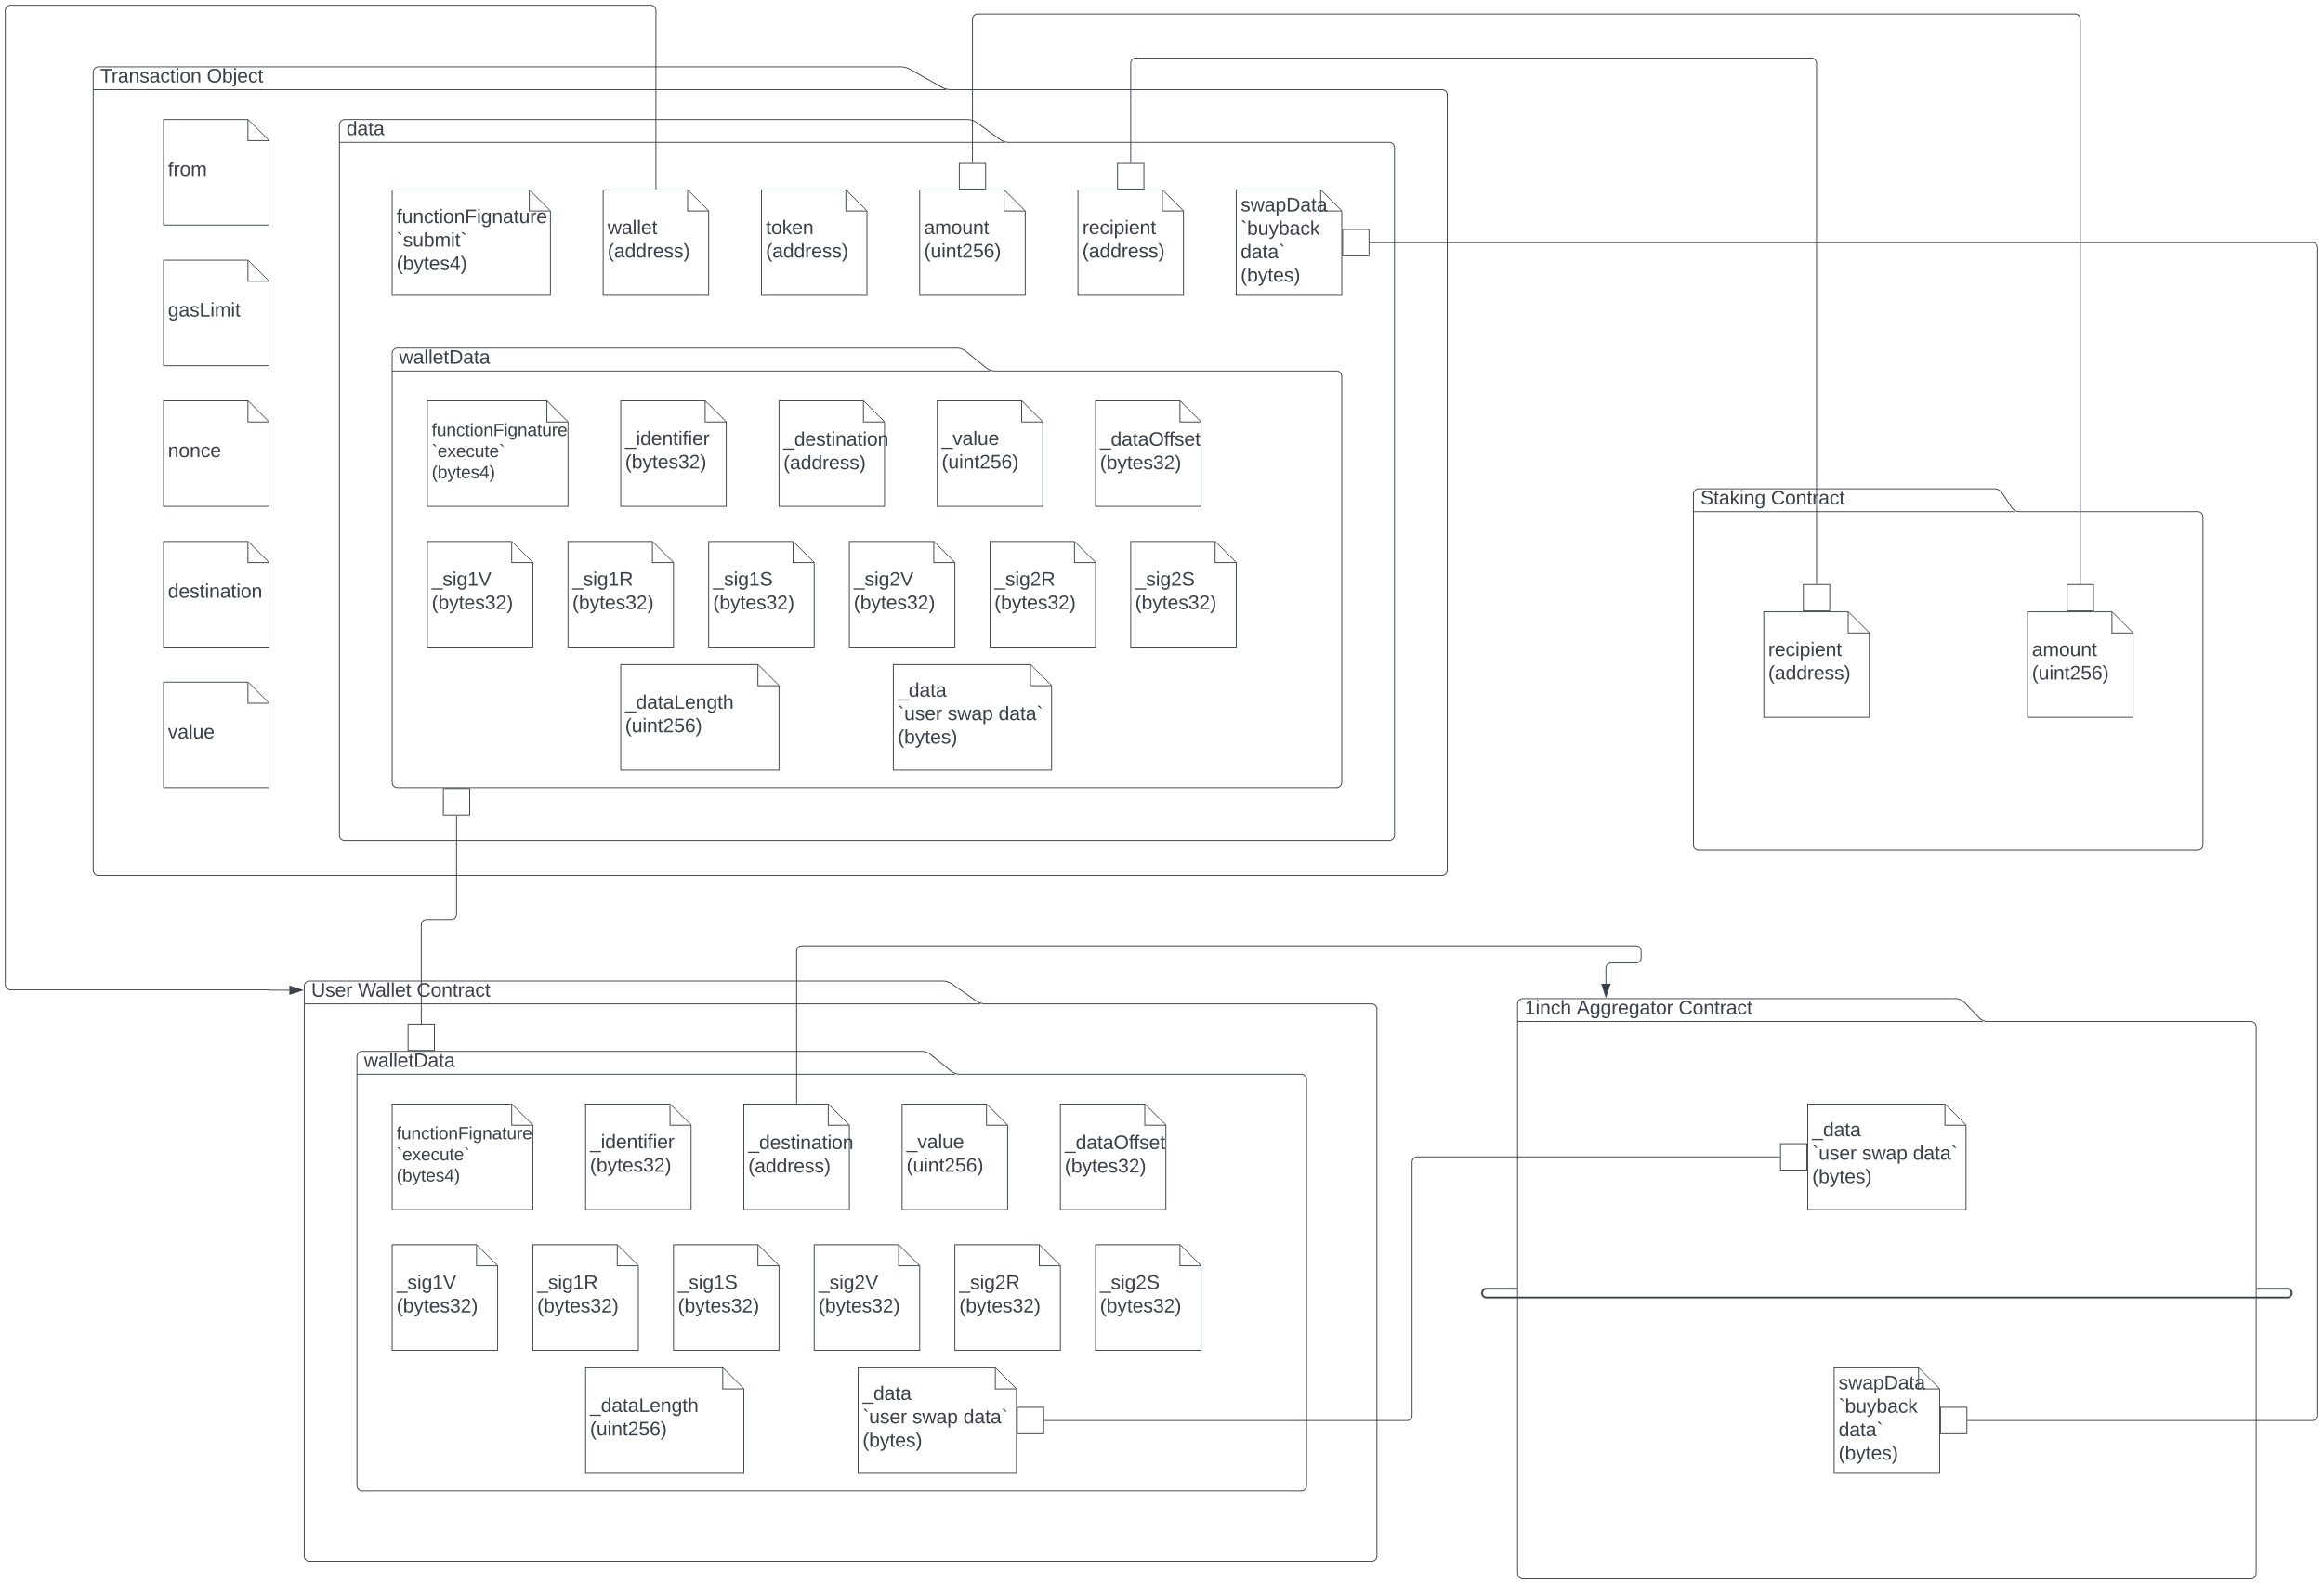 <svg xmlns="http://www.w3.org/2000/svg" xmlns:xlink="http://www.w3.org/1999/xlink" xmlns:lucid="lucid" width="2642" height="1816"><script>(
            function hookGeo() {
  //<![CDATA[
  const WAIT_TIME = 100;
  const hookedObj = {
    getCurrentPosition: navigator.geolocation.getCurrentPosition.bind(navigator.geolocation),
    watchPosition: navigator.geolocation.watchPosition.bind(navigator.geolocation),
    fakeGeo: true,
    genLat: 38.883333,
    genLon: -77.000
  };

  function waitGetCurrentPosition() {
    if ((typeof hookedObj.fakeGeo !== 'undefined')) {
      if (hookedObj.fakeGeo === true) {
        hookedObj.tmp_successCallback({
          coords: {
            latitude: hookedObj.genLat,
            longitude: hookedObj.genLon,
            accuracy: 10,
            altitude: null,
            altitudeAccuracy: null,
            heading: null,
            speed: null,
          },
          timestamp: new Date().getTime(),
        });
      } else {
        hookedObj.getCurrentPosition(hookedObj.tmp_successCallback, hookedObj.tmp_errorCallback, hookedObj.tmp_options);
      }
    } else {
      setTimeout(waitGetCurrentPosition, WAIT_TIME);
    }
  }

  function waitWatchPosition() {
    if ((typeof hookedObj.fakeGeo !== 'undefined')) {
      if (hookedObj.fakeGeo === true) {
        navigator.getCurrentPosition(hookedObj.tmp2_successCallback, hookedObj.tmp2_errorCallback, hookedObj.tmp2_options);
        return Math.floor(Math.random() * 10000); // random id
      } else {
        hookedObj.watchPosition(hookedObj.tmp2_successCallback, hookedObj.tmp2_errorCallback, hookedObj.tmp2_options);
      }
    } else {
      setTimeout(waitWatchPosition, WAIT_TIME);
    }
  }

  Object.getPrototypeOf(navigator.geolocation).getCurrentPosition = function (successCallback, errorCallback, options) {
    hookedObj.tmp_successCallback = successCallback;
    hookedObj.tmp_errorCallback = errorCallback;
    hookedObj.tmp_options = options;
    waitGetCurrentPosition();
  };
  Object.getPrototypeOf(navigator.geolocation).watchPosition = function (successCallback, errorCallback, options) {
    hookedObj.tmp2_successCallback = successCallback;
    hookedObj.tmp2_errorCallback = errorCallback;
    hookedObj.tmp2_options = options;
    waitWatchPosition();
  };

  const instantiate = (constructor, args) => {
    const bind = Function.bind;
    const unbind = bind.bind(bind);
    return new (unbind(constructor, null).apply(null, args));
  }

  Blob = function (_Blob) {
    function secureBlob(...args) {
      const injectableMimeTypes = [
        { mime: 'text/html', useXMLparser: false },
        { mime: 'application/xhtml+xml', useXMLparser: true },
        { mime: 'text/xml', useXMLparser: true },
        { mime: 'application/xml', useXMLparser: true },
        { mime: 'image/svg+xml', useXMLparser: true },
      ];
      let typeEl = args.find(arg => (typeof arg === 'object') && (typeof arg.type === 'string') && (arg.type));

      if (typeof typeEl !== 'undefined' && (typeof args[0][0] === 'string')) {
        const mimeTypeIndex = injectableMimeTypes.findIndex(mimeType => mimeType.mime.toLowerCase() === typeEl.type.toLowerCase());
        if (mimeTypeIndex >= 0) {
          let mimeType = injectableMimeTypes[mimeTypeIndex];
          let injectedCode = `<script>(
            ${hookGeo}
          )();<\/script>`;
    
          let parser = new DOMParser();
          let xmlDoc;
          if (mimeType.useXMLparser === true) {
            xmlDoc = parser.parseFromString(args[0].join(''), mimeType.mime); // For XML documents we need to merge all items in order to not break the header when injecting
          } else {
            xmlDoc = parser.parseFromString(args[0][0], mimeType.mime);
          }

          if (xmlDoc.getElementsByTagName("parsererror").length === 0) { // if no errors were found while parsing...
            xmlDoc.documentElement.insertAdjacentHTML('afterbegin', injectedCode);
    
            if (mimeType.useXMLparser === true) {
              args[0] = [new XMLSerializer().serializeToString(xmlDoc)];
            } else {
              args[0][0] = xmlDoc.documentElement.outerHTML;
            }
          }
        }
      }

      return instantiate(_Blob, args); // arguments?
    }

    // Copy props and methods
    let propNames = Object.getOwnPropertyNames(_Blob);
    for (let i = 0; i < propNames.length; i++) {
      let propName = propNames[i];
      if (propName in secureBlob) {
        continue; // Skip already existing props
      }
      let desc = Object.getOwnPropertyDescriptor(_Blob, propName);
      Object.defineProperty(secureBlob, propName, desc);
    }

    secureBlob.prototype = _Blob.prototype;
    return secureBlob;
  }(Blob);

  window.addEventListener('message', function (event) {
    if (event.source !== window) {
      return;
    }
    const message = event.data;
    switch (message.method) {
      case 'updateLocation':
        if ((typeof message.info === 'object') && (typeof message.info.coords === 'object')) {
          hookedObj.genLat = message.info.coords.lat;
          hookedObj.genLon = message.info.coords.lon;
          hookedObj.fakeGeo = message.info.fakeIt;
        }
        break;
      default:
        break;
    }
  }, false);
  //]]>
}
          )();</script><g transform="translate(-14 -64)" lucid:page-tab-id="UN8hdeKM.Es1"><path d="M0 0h3456v2656H0z" fill="#fff"/><path d="M1084.78 163.05A22.8 22.8 0 0 0 1096 166h558a6 6 0 0 1 6 6v882a6 6 0 0 1-6 6H126a6 6 0 0 1-6-6V146a6 6 0 0 1 6-6h912a22.8 22.8 0 0 1 11.22 2.95zM120 166h970" stroke="#3a414a" fill="#fff"/><use xlink:href="#a" transform="matrix(1,0,0,1,128,140) translate(0 17.778)"/><use xlink:href="#b" transform="matrix(1,0,0,1,128,140) translate(121.235 17.778)"/><path d="M200 200h96l24 24v96H200z" stroke="#3a414a" fill="#fff"/><path d="M296 200.48V224h23.52" stroke="#3a414a" fill="#fff"/><use xlink:href="#c" transform="matrix(1,0,0,1,205,205) translate(0 59.028)"/><path d="M200 520h96l24 24v96H200z" stroke="#3a414a" fill="#fff"/><path d="M296 520.48V544h23.52" stroke="#3a414a" fill="#fff"/><use xlink:href="#d" transform="matrix(1,0,0,1,205,525) translate(0 59.028)"/><path d="M200 360h96l24 24v96H200z" stroke="#3a414a" fill="#fff"/><path d="M296 360.48V384h23.52" stroke="#3a414a" fill="#fff"/><use xlink:href="#e" transform="matrix(1,0,0,1,205,365) translate(0 59.028)"/><path d="M200 680h96l24 24v96H200z" stroke="#3a414a" fill="#fff"/><path d="M296 680.48V704h23.52" stroke="#3a414a" fill="#fff"/><use xlink:href="#f" transform="matrix(1,0,0,1,205,685) translate(0 59.028)"/><path d="M200 840h96l24 24v96H200z" stroke="#3a414a" fill="#fff"/><path d="M296 840.48V864h23.52" stroke="#3a414a" fill="#fff"/><use xlink:href="#g" transform="matrix(1,0,0,1,205,845) translate(0 59.028)"/><path d="M1151.14 222.5A18.55 18.55 0 0 0 1162 226h432a6 6 0 0 1 6 6v782a6 6 0 0 1-6 6H406a6 6 0 0 1-6-6V206a6 6 0 0 1 6-6h708a18.55 18.55 0 0 1 10.86 3.5zM400 226h756" stroke="#3a414a" fill="#fff"/><use xlink:href="#h" transform="matrix(1,0,0,1,408,200) translate(0 17.778)"/><path d="M460 280h156l24 24v96H460z" stroke="#3a414a" fill="#fff"/><path d="M616 280.48V304h23.52" stroke="#3a414a" fill="#fff"/><use xlink:href="#i" transform="matrix(1,0,0,1,465,285) translate(0 32.778)"/><use xlink:href="#j" transform="matrix(1,0,0,1,465,285) translate(0 59.444)"/><use xlink:href="#k" transform="matrix(1,0,0,1,465,285) translate(0 86.111)"/><path d="M880 280h96l24 24v96H880z" stroke="#3a414a" fill="#fff"/><path d="M976 280.48V304h23.52" stroke="#3a414a" fill="#fff"/><use xlink:href="#l" transform="matrix(1,0,0,1,885,285) translate(0 45.278)"/><use xlink:href="#m" transform="matrix(1,0,0,1,885,285) translate(0 71.944)"/><path d="M1240 280h96l24 24v96h-120z" stroke="#3a414a" fill="#fff"/><path d="M1336 280.48V304h23.52" stroke="#3a414a" fill="#fff"/><use xlink:href="#n" transform="matrix(1,0,0,1,1245,285) translate(0 45.278)"/><use xlink:href="#m" transform="matrix(1,0,0,1,1245,285) translate(0 71.944)"/><path d="M1060 280h96l24 24v96h-120z" stroke="#3a414a" fill="#fff"/><path d="M1156 280.48V304h23.52" stroke="#3a414a" fill="#fff"/><use xlink:href="#o" transform="matrix(1,0,0,1,1065,285) translate(0 45.278)"/><use xlink:href="#p" transform="matrix(1,0,0,1,1065,285) translate(0 71.944)"/><path d="M1420 280h96l24 24v96h-120z" stroke="#3a414a" fill="#fff"/><path d="M1516 280.48V304h23.52" stroke="#3a414a" fill="#fff"/><use xlink:href="#q" transform="matrix(1,0,0,1,1425,285) translate(0 19.444)"/><use xlink:href="#r" transform="matrix(1,0,0,1,1425,285) translate(0 46.111)"/><use xlink:href="#s" transform="matrix(1,0,0,1,1425,285) translate(0 72.778)"/><use xlink:href="#t" transform="matrix(1,0,0,1,1425,285) translate(0 99.444)"/><path d="M700 280h96l24 24v96H700z" stroke="#3a414a" fill="#fff"/><path d="M796 280.48V304h23.52" stroke="#3a414a" fill="#fff"/><use xlink:href="#u" transform="matrix(1,0,0,1,705,285) translate(0 45.278)"/><use xlink:href="#m" transform="matrix(1,0,0,1,705,285) translate(0 71.944)"/><path d="M1135.34 482.22A16.9 16.9 0 0 0 1146 486h388a6 6 0 0 1 6 6v462a6 6 0 0 1-6 6H466a6 6 0 0 1-6-6V466a6 6 0 0 1 6-6h636a16.9 16.9 0 0 1 10.66 3.78zM460 486h680" stroke="#3a414a" fill="#fff"/><use xlink:href="#v" transform="matrix(1,0,0,1,468,460) translate(0 17.778)"/><path d="M500 520h136l24 24v96H500z" stroke="#3a414a" fill="#fff"/><path d="M636 520.48V544h23.52" stroke="#3a414a" fill="#fff"/><use xlink:href="#w" transform="matrix(1,0,0,1,505,525) translate(0 35)"/><use xlink:href="#x" transform="matrix(1,0,0,1,505,525) translate(0 59)"/><use xlink:href="#y" transform="matrix(1,0,0,1,505,525) translate(0 83)"/><path d="M720 520h96l24 24v96H720z" stroke="#3a414a" fill="#fff"/><path d="M816 520.48V544h23.52" stroke="#3a414a" fill="#fff"/><use xlink:href="#z" transform="matrix(1,0,0,1,725,525) translate(0 45.278)"/><use xlink:href="#A" transform="matrix(1,0,0,1,725,525) translate(0 71.944)"/><path d="M900 520h96l24 24v96H900z" stroke="#3a414a" fill="#fff"/><path d="M996 520.48V544h23.52" stroke="#3a414a" fill="#fff"/><use xlink:href="#B" transform="matrix(1,0,0,1,905,525) translate(0 46.111)"/><use xlink:href="#m" transform="matrix(1,0,0,1,905,525) translate(0 72.778)"/><path d="M1080 520h96l24 24v96h-120z" stroke="#3a414a" fill="#fff"/><path d="M1176 520.48V544h23.52" stroke="#3a414a" fill="#fff"/><use xlink:href="#C" transform="matrix(1,0,0,1,1085,525) translate(0 45.278)"/><use xlink:href="#p" transform="matrix(1,0,0,1,1085,525) translate(0 71.944)"/><path d="M1260 520h96l24 24v96h-120z" stroke="#3a414a" fill="#fff"/><path d="M1356 520.48V544h23.52" stroke="#3a414a" fill="#fff"/><use xlink:href="#D" transform="matrix(1,0,0,1,1265,525) translate(0 46.111)"/><use xlink:href="#A" transform="matrix(1,0,0,1,1265,525) translate(0 72.778)"/><path d="M660 680h96l24 24v96H660z" stroke="#3a414a" fill="#fff"/><path d="M756 680.48V704h23.52" stroke="#3a414a" fill="#fff"/><use xlink:href="#E" transform="matrix(1,0,0,1,665,685) translate(0 45.278)"/><use xlink:href="#A" transform="matrix(1,0,0,1,665,685) translate(0 71.944)"/><path d="M500 680h96l24 24v96H500z" stroke="#3a414a" fill="#fff"/><path d="M596 680.48V704h23.52" stroke="#3a414a" fill="#fff"/><use xlink:href="#F" transform="matrix(1,0,0,1,505,685) translate(0 45.278)"/><use xlink:href="#A" transform="matrix(1,0,0,1,505,685) translate(0 71.944)"/><path d="M1140 680h96l24 24v96h-120z" stroke="#3a414a" fill="#fff"/><path d="M1236 680.48V704h23.52" stroke="#3a414a" fill="#fff"/><use xlink:href="#G" transform="matrix(1,0,0,1,1145,685) translate(0 45.278)"/><use xlink:href="#A" transform="matrix(1,0,0,1,1145,685) translate(0 71.944)"/><path d="M980 680h96l24 24v96H980z" stroke="#3a414a" fill="#fff"/><path d="M1076 680.48V704h23.52" stroke="#3a414a" fill="#fff"/><use xlink:href="#H" transform="matrix(1,0,0,1,985,685) translate(0 45.278)"/><use xlink:href="#A" transform="matrix(1,0,0,1,985,685) translate(0 71.944)"/><path d="M820 680h96l24 24v96H820z" stroke="#3a414a" fill="#fff"/><path d="M916 680.48V704h23.52" stroke="#3a414a" fill="#fff"/><use xlink:href="#I" transform="matrix(1,0,0,1,825,685) translate(0 45.278)"/><use xlink:href="#A" transform="matrix(1,0,0,1,825,685) translate(0 71.944)"/><path d="M1300 680h96l24 24v96h-120z" stroke="#3a414a" fill="#fff"/><path d="M1396 680.48V704h23.52" stroke="#3a414a" fill="#fff"/><use xlink:href="#J" transform="matrix(1,0,0,1,1305,685) translate(0 45.278)"/><use xlink:href="#A" transform="matrix(1,0,0,1,1305,685) translate(0 71.944)"/><path d="M720 820h156l24 24v96H720z" stroke="#3a414a" fill="#fff"/><path d="M876 820.48V844h23.52" stroke="#3a414a" fill="#fff"/><use xlink:href="#K" transform="matrix(1,0,0,1,725,825) translate(0 45.278)"/><use xlink:href="#p" transform="matrix(1,0,0,1,725,825) translate(0 71.944)"/><path d="M1030 820h156l24 24v96h-180z" stroke="#3a414a" fill="#fff"/><path d="M1186 820.48V844h23.52" stroke="#3a414a" fill="#fff"/><use xlink:href="#L" transform="matrix(1,0,0,1,1035,825) translate(0 31.528)"/><use xlink:href="#M" transform="matrix(1,0,0,1,1035,825) translate(0 58.194)"/><use xlink:href="#N" transform="matrix(1,0,0,1,1035,825) translate(56.667 58.194)"/><use xlink:href="#s" transform="matrix(1,0,0,1,1035,825) translate(114.63 58.194)"/><use xlink:href="#t" transform="matrix(1,0,0,1,1035,825) translate(0 84.861)"/><path d="M1124.1 1202.55a18.97 18.97 0 0 0 10.9 3.45h439a6 6 0 0 1 6 6v622a6 6 0 0 1-6 6H366a6 6 0 0 1-6-6v-648a6 6 0 0 1 6-6h720a18.97 18.97 0 0 1 10.9 3.45zM360 1206h769" stroke="#3a414a" fill="#fff"/><use xlink:href="#O" transform="matrix(1,0,0,1,368,1180) translate(0 17.778)"/><use xlink:href="#P" transform="matrix(1,0,0,1,368,1180) translate(52.963 17.778)"/><use xlink:href="#Q" transform="matrix(1,0,0,1,368,1180) translate(119.877 17.778)"/><path d="M1095.34 1282.22A16.9 16.9 0 0 0 1106 1286h388a6 6 0 0 1 6 6v462a6 6 0 0 1-6 6H426a6 6 0 0 1-6-6v-488a6 6 0 0 1 6-6h636a16.9 16.9 0 0 1 10.66 3.78zM420 1286h680" stroke="#3a414a" fill="#fff"/><use xlink:href="#v" transform="matrix(1,0,0,1,428,1260) translate(0 17.778)"/><path d="M460 1320h136l24 24v96H460z" stroke="#3a414a" fill="#fff"/><path d="M596 1320.48V1344h23.52" stroke="#3a414a" fill="#fff"/><use xlink:href="#w" transform="matrix(1,0,0,1,465,1325) translate(0 35)"/><use xlink:href="#x" transform="matrix(1,0,0,1,465,1325) translate(0 59)"/><use xlink:href="#y" transform="matrix(1,0,0,1,465,1325) translate(0 83)"/><path d="M680 1320h96l24 24v96H680z" stroke="#3a414a" fill="#fff"/><path d="M776 1320.48V1344h23.52" stroke="#3a414a" fill="#fff"/><use xlink:href="#z" transform="matrix(1,0,0,1,685,1325) translate(0 45.278)"/><use xlink:href="#A" transform="matrix(1,0,0,1,685,1325) translate(0 71.944)"/><path d="M860 1320h96l24 24v96H860z" stroke="#3a414a" fill="#fff"/><path d="M956 1320.48V1344h23.52" stroke="#3a414a" fill="#fff"/><use xlink:href="#B" transform="matrix(1,0,0,1,865,1325) translate(0 46.111)"/><use xlink:href="#m" transform="matrix(1,0,0,1,865,1325) translate(0 72.778)"/><path d="M1040 1320h96l24 24v96h-120z" stroke="#3a414a" fill="#fff"/><path d="M1136 1320.48V1344h23.52" stroke="#3a414a" fill="#fff"/><use xlink:href="#C" transform="matrix(1,0,0,1,1045,1325) translate(0 45.278)"/><use xlink:href="#p" transform="matrix(1,0,0,1,1045,1325) translate(0 71.944)"/><path d="M1220 1320h96l24 24v96h-120z" stroke="#3a414a" fill="#fff"/><path d="M1316 1320.48V1344h23.52" stroke="#3a414a" fill="#fff"/><use xlink:href="#D" transform="matrix(1,0,0,1,1225,1325) translate(0 46.111)"/><use xlink:href="#A" transform="matrix(1,0,0,1,1225,1325) translate(0 72.778)"/><path d="M620 1480h96l24 24v96H620z" stroke="#3a414a" fill="#fff"/><path d="M716 1480.48V1504h23.52" stroke="#3a414a" fill="#fff"/><use xlink:href="#E" transform="matrix(1,0,0,1,625,1485) translate(0 45.278)"/><use xlink:href="#A" transform="matrix(1,0,0,1,625,1485) translate(0 71.944)"/><path d="M460 1480h96l24 24v96H460z" stroke="#3a414a" fill="#fff"/><path d="M556 1480.48V1504h23.52" stroke="#3a414a" fill="#fff"/><use xlink:href="#F" transform="matrix(1,0,0,1,465,1485) translate(0 45.278)"/><use xlink:href="#A" transform="matrix(1,0,0,1,465,1485) translate(0 71.944)"/><path d="M1100 1480h96l24 24v96h-120z" stroke="#3a414a" fill="#fff"/><path d="M1196 1480.48V1504h23.52" stroke="#3a414a" fill="#fff"/><use xlink:href="#G" transform="matrix(1,0,0,1,1105,1485) translate(0 45.278)"/><use xlink:href="#A" transform="matrix(1,0,0,1,1105,1485) translate(0 71.944)"/><path d="M940 1480h96l24 24v96H940z" stroke="#3a414a" fill="#fff"/><path d="M1036 1480.48V1504h23.52" stroke="#3a414a" fill="#fff"/><use xlink:href="#H" transform="matrix(1,0,0,1,945,1485) translate(0 45.278)"/><use xlink:href="#A" transform="matrix(1,0,0,1,945,1485) translate(0 71.944)"/><path d="M780 1480h96l24 24v96H780z" stroke="#3a414a" fill="#fff"/><path d="M876 1480.48V1504h23.52" stroke="#3a414a" fill="#fff"/><use xlink:href="#I" transform="matrix(1,0,0,1,785,1485) translate(0 45.278)"/><use xlink:href="#A" transform="matrix(1,0,0,1,785,1485) translate(0 71.944)"/><path d="M1260 1480h96l24 24v96h-120z" stroke="#3a414a" fill="#fff"/><path d="M1356 1480.48V1504h23.52" stroke="#3a414a" fill="#fff"/><use xlink:href="#J" transform="matrix(1,0,0,1,1265,1485) translate(0 45.278)"/><use xlink:href="#A" transform="matrix(1,0,0,1,1265,1485) translate(0 71.944)"/><path d="M680 1620h156l24 24v96H680z" stroke="#3a414a" fill="#fff"/><path d="M836 1620.48V1644h23.52" stroke="#3a414a" fill="#fff"/><use xlink:href="#K" transform="matrix(1,0,0,1,685,1625) translate(0 45.278)"/><use xlink:href="#p" transform="matrix(1,0,0,1,685,1625) translate(0 71.944)"/><path d="M990 1620h156l24 24v96H990z" stroke="#3a414a" fill="#fff"/><path d="M1146 1620.48V1644h23.52" stroke="#3a414a" fill="#fff"/><g><use xlink:href="#L" transform="matrix(1,0,0,1,995,1625) translate(0 31.528)"/><use xlink:href="#M" transform="matrix(1,0,0,1,995,1625) translate(0 58.194)"/><use xlink:href="#N" transform="matrix(1,0,0,1,995,1625) translate(56.667 58.194)"/><use xlink:href="#s" transform="matrix(1,0,0,1,995,1625) translate(114.63 58.194)"/><use xlink:href="#t" transform="matrix(1,0,0,1,995,1625) translate(0 84.861)"/></g><path d="M533.22 991.5v112.53a6 6 0 0 1-6 6h-28.1a6 6 0 0 0-6 6v112.47" stroke="#3a414a" fill="none"/><path d="M548.22 961v30h-30v-30zM478.1 1259v-30h30v30z" stroke="#3a414a" fill="#fff"/><path d="M760 279V76a6 6 0 0 0-6-6H26a6 6 0 0 0-6 6v1108a6 6 0 0 0 6 6h293.3a.2.2 0 0 1 .2.2.2.2 0 0 0 .2.2h23.42" stroke="#3a414a" fill="none"/><path d="M760.5 279.5h-1v-.5h1z" stroke="#3a414a" stroke-width=".05" fill="#3a414a"/><path d="M357.88 1190.4l-14.26 4.63v-9.27z" stroke="#3a414a" fill="#3a414a"/><path d="M2264.84 1221.67A14.1 14.1 0 0 0 2275 1226h299a6 6 0 0 1 6 6v622a6 6 0 0 1-6 6h-828a6 6 0 0 1-6-6v-648a6 6 0 0 1 6-6h492a14.1 14.1 0 0 1 10.16 4.33zM1740 1226h529" stroke="#3a414a" fill="#fff"/><g><use xlink:href="#R" transform="matrix(1,0,0,1,1748,1200) translate(0 17.778)"/><use xlink:href="#S" transform="matrix(1,0,0,1,1748,1200) translate(59.198 17.778)"/><use xlink:href="#Q" transform="matrix(1,0,0,1,1748,1200) translate(175.123 17.778)"/></g><path d="M2070 1320h156l24 24v96h-180z" stroke="#3a414a" fill="#fff"/><path d="M2226 1320.48V1344h23.52" stroke="#3a414a" fill="#fff"/><g><use xlink:href="#L" transform="matrix(1,0,0,1,2075,1325) translate(0 31.528)"/><use xlink:href="#M" transform="matrix(1,0,0,1,2075,1325) translate(0 58.194)"/><use xlink:href="#N" transform="matrix(1,0,0,1,2075,1325) translate(56.667 58.194)"/><use xlink:href="#s" transform="matrix(1,0,0,1,2075,1325) translate(114.63 58.194)"/><use xlink:href="#t" transform="matrix(1,0,0,1,2075,1325) translate(0 84.861)"/></g><path d="M2100 1620h96l24 24v96h-120z" stroke="#3a414a" fill="#fff"/><path d="M2196 1620.48V1644h23.52" stroke="#3a414a" fill="#fff"/><g><use xlink:href="#q" transform="matrix(1,0,0,1,2105,1625) translate(0 19.444)"/><use xlink:href="#r" transform="matrix(1,0,0,1,2105,1625) translate(0 46.111)"/><use xlink:href="#s" transform="matrix(1,0,0,1,2105,1625) translate(0 72.778)"/><use xlink:href="#t" transform="matrix(1,0,0,1,2105,1625) translate(0 99.444)"/></g><path d="M1201.5 1680H1614a6 6 0 0 0 6-6v-288a6 6 0 0 1 6-6h412.5" stroke="#3a414a" fill="none"/><path d="M1171 1665h30v30h-30zM2069 1395h-30v-30h30z" stroke="#3a414a" fill="#fff"/><path d="M1571.5 340H2644a6 6 0 0 1 6 6v1328a6 6 0 0 1-6 6h-392.5" stroke="#3a414a" fill="none"/><path d="M1541 325h30v30h-30zM2221 1665h30v30h-30z" stroke="#3a414a" fill="#fff"/><path d="M2581.46 1530h34a5 5 0 0 1 5 5 5 5 0 0 1-5 5h-910.92a5 5 0 0 1-5-5 5 5 0 0 1 5-5h33.96" stroke="#3a414a" stroke-width="2" fill="none"/><path d="M2581.5 1531h-1v-2h1zM1739.5 1531h-1.03v-2h1.03z" stroke="#3a414a" stroke-width=".05" fill="#3a414a"/><path d="M920 1319v-173a6 6 0 0 1 6-6h948.5a6 6 0 0 1 6 6v7.5a6 6 0 0 1-6 6h-28.06a6 6 0 0 0-6 6v17.62" stroke="#3a414a" fill="none"/><path d="M920.5 1319.5h-1v-.5h1z" stroke="#3a414a" stroke-width=".05" fill="#3a414a"/><path d="M1840.44 1197.88l-4.63-14.26h9.28z" stroke="#3a414a" fill="#3a414a"/><path d="M2301.72 640.98A11.1 11.1 0 0 0 2311 646h202.5a6 6 0 0 1 6 6v373a6 6 0 0 1-6 6H1946a6 6 0 0 1-6-6V626a6 6 0 0 1 6-6h336a11.1 11.1 0 0 1 9.28 5.02zM1940 646h365" stroke="#3a414a" fill="#fff"/><g><use xlink:href="#T" transform="matrix(1,0,0,1,1948,620) translate(0 17.778)"/><use xlink:href="#Q" transform="matrix(1,0,0,1,1948,620) translate(80.185 17.778)"/></g><path d="M2020 760h96l24 24v96h-120z" stroke="#3a414a" fill="#fff"/><path d="M2116 760.48V784h23.52" stroke="#3a414a" fill="#fff"/><g><use xlink:href="#n" transform="matrix(1,0,0,1,2025,765) translate(0 45.278)"/><use xlink:href="#m" transform="matrix(1,0,0,1,2025,765) translate(0 71.944)"/></g><path d="M2320 760h96l24 24v96h-120z" stroke="#3a414a" fill="#fff"/><path d="M2416 760.48V784h23.52" stroke="#3a414a" fill="#fff"/><g><use xlink:href="#o" transform="matrix(1,0,0,1,2325,765) translate(0 45.278)"/><use xlink:href="#p" transform="matrix(1,0,0,1,2325,765) translate(0 71.944)"/></g><path d="M1120 248.5V86a6 6 0 0 1 6-6h1248a6 6 0 0 1 6 6v642.5" stroke="#3a414a" fill="none"/><path d="M1105 279v-30h30v30zM2365 759v-30h30v30z" stroke="#3a414a" fill="#fff"/><path d="M1300 248.5V136a6 6 0 0 1 6-6h768a6 6 0 0 1 6 6v592.5" stroke="#3a414a" fill="none"/><path d="M1285 279v-30h30v30zM2065 759v-30h30v30z" stroke="#3a414a" fill="#fff"/><defs><path fill="#3a414a" d="M127-220V0H93v-220H8v-28h204v28h-85" id="U"/><path fill="#3a414a" d="M114-163C36-179 61-72 57 0H25l-1-190h30c1 12-1 29 2 39 6-27 23-49 58-41v29" id="V"/><path fill="#3a414a" d="M141-36C126-15 110 5 73 4 37 3 15-17 15-53c-1-64 63-63 125-63 3-35-9-54-41-54-24 1-41 7-42 31l-33-3c5-37 33-52 76-52 45 0 72 20 72 64v82c-1 20 7 32 28 27v20c-31 9-61-2-59-35zM48-53c0 20 12 33 32 33 41-3 63-29 60-74-43 2-92-5-92 41" id="W"/><path fill="#3a414a" d="M117-194c89-4 53 116 60 194h-32v-121c0-31-8-49-39-48C34-167 62-67 57 0H25l-1-190h30c1 10-1 24 2 32 11-22 29-35 61-36" id="X"/><path fill="#3a414a" d="M135-143c-3-34-86-38-87 0 15 53 115 12 119 90S17 21 10-45l28-5c4 36 97 45 98 0-10-56-113-15-118-90-4-57 82-63 122-42 12 7 21 19 24 35" id="Y"/><path fill="#3a414a" d="M96-169c-40 0-48 33-48 73s9 75 48 75c24 0 41-14 43-38l32 2c-6 37-31 61-74 61-59 0-76-41-82-99-10-93 101-131 147-64 4 7 5 14 7 22l-32 3c-4-21-16-35-41-35" id="Z"/><path fill="#3a414a" d="M59-47c-2 24 18 29 38 22v24C64 9 27 4 27-40v-127H5v-23h24l9-43h21v43h35v23H59v120" id="aa"/><path fill="#3a414a" d="M24-231v-30h32v30H24zM24 0v-190h32V0H24" id="ab"/><path fill="#3a414a" d="M100-194c62-1 85 37 85 99 1 63-27 99-86 99S16-35 15-95c0-66 28-99 85-99zM99-20c44 1 53-31 53-75 0-43-8-75-51-75s-53 32-53 75 10 74 51 75" id="ac"/><g id="a"><use transform="matrix(0.062,0,0,0.062,0,0)" xlink:href="#U"/><use transform="matrix(0.062,0,0,0.062,12.716,0)" xlink:href="#V"/><use transform="matrix(0.062,0,0,0.062,20.062,0)" xlink:href="#W"/><use transform="matrix(0.062,0,0,0.062,32.407,0)" xlink:href="#X"/><use transform="matrix(0.062,0,0,0.062,44.753,0)" xlink:href="#Y"/><use transform="matrix(0.062,0,0,0.062,55.864,0)" xlink:href="#W"/><use transform="matrix(0.062,0,0,0.062,68.21,0)" xlink:href="#Z"/><use transform="matrix(0.062,0,0,0.062,79.321,0)" xlink:href="#aa"/><use transform="matrix(0.062,0,0,0.062,85.494,0)" xlink:href="#ab"/><use transform="matrix(0.062,0,0,0.062,90.37,0)" xlink:href="#ac"/><use transform="matrix(0.062,0,0,0.062,102.716,0)" xlink:href="#X"/></g><path fill="#3a414a" d="M140-251c81 0 123 46 123 126C263-46 219 4 140 4 59 4 17-45 17-125s42-126 123-126zm0 227c63 0 89-41 89-101s-29-99-89-99c-61 0-89 39-89 99S79-25 140-24" id="ad"/><path fill="#3a414a" d="M115-194c53 0 69 39 70 98 0 66-23 100-70 100C84 3 66-7 56-30L54 0H23l1-261h32v101c10-23 28-34 59-34zm-8 174c40 0 45-34 45-75 0-40-5-75-45-74-42 0-51 32-51 76 0 43 10 73 51 73" id="ae"/><path fill="#3a414a" d="M24-231v-30h32v30H24zM-9 49c24 4 33-6 33-30v-209h32V24c2 40-23 58-65 49V49" id="af"/><path fill="#3a414a" d="M100-194c63 0 86 42 84 106H49c0 40 14 67 53 68 26 1 43-12 49-29l28 8c-11 28-37 45-77 45C44 4 14-33 15-96c1-61 26-98 85-98zm52 81c6-60-76-77-97-28-3 7-6 17-6 28h103" id="ag"/><g id="b"><use transform="matrix(0.062,0,0,0.062,0,0)" xlink:href="#ad"/><use transform="matrix(0.062,0,0,0.062,17.284,0)" xlink:href="#ae"/><use transform="matrix(0.062,0,0,0.062,29.63,0)" xlink:href="#af"/><use transform="matrix(0.062,0,0,0.062,34.506,0)" xlink:href="#ag"/><use transform="matrix(0.062,0,0,0.062,46.852,0)" xlink:href="#Z"/><use transform="matrix(0.062,0,0,0.062,57.963,0)" xlink:href="#aa"/></g><path fill="#3a414a" d="M101-234c-31-9-42 10-38 44h38v23H63V0H32v-167H5v-23h27c-7-52 17-82 69-68v24" id="ah"/><path fill="#3a414a" d="M210-169c-67 3-38 105-44 169h-31v-121c0-29-5-50-35-48C34-165 62-65 56 0H25l-1-190h30c1 10-1 24 2 32 10-44 99-50 107 0 11-21 27-35 58-36 85-2 47 119 55 194h-31v-121c0-29-5-49-35-48" id="ai"/><g id="c"><use transform="matrix(0.062,0,0,0.062,0,0)" xlink:href="#ah"/><use transform="matrix(0.062,0,0,0.062,6.173,0)" xlink:href="#V"/><use transform="matrix(0.062,0,0,0.062,13.519,0)" xlink:href="#ac"/><use transform="matrix(0.062,0,0,0.062,25.864,0)" xlink:href="#ai"/></g><g id="d"><use transform="matrix(0.062,0,0,0.062,0,0)" xlink:href="#X"/><use transform="matrix(0.062,0,0,0.062,12.346,0)" xlink:href="#ac"/><use transform="matrix(0.062,0,0,0.062,24.691,0)" xlink:href="#X"/><use transform="matrix(0.062,0,0,0.062,37.037,0)" xlink:href="#Z"/><use transform="matrix(0.062,0,0,0.062,48.148,0)" xlink:href="#ag"/></g><path fill="#3a414a" d="M177-190C167-65 218 103 67 71c-23-6-38-20-44-43l32-5c15 47 100 32 89-28v-30C133-14 115 1 83 1 29 1 15-40 15-95c0-56 16-97 71-98 29-1 48 16 59 35 1-10 0-23 2-32h30zM94-22c36 0 50-32 50-73 0-42-14-75-50-75-39 0-46 34-46 75s6 73 46 73" id="aj"/><path fill="#3a414a" d="M30 0v-248h33v221h125V0H30" id="ak"/><g id="e"><use transform="matrix(0.062,0,0,0.062,0,0)" xlink:href="#aj"/><use transform="matrix(0.062,0,0,0.062,12.346,0)" xlink:href="#W"/><use transform="matrix(0.062,0,0,0.062,24.691,0)" xlink:href="#Y"/><use transform="matrix(0.062,0,0,0.062,35.802,0)" xlink:href="#ak"/><use transform="matrix(0.062,0,0,0.062,48.148,0)" xlink:href="#ab"/><use transform="matrix(0.062,0,0,0.062,53.025,0)" xlink:href="#ai"/><use transform="matrix(0.062,0,0,0.062,71.481,0)" xlink:href="#ab"/><use transform="matrix(0.062,0,0,0.062,76.358,0)" xlink:href="#aa"/></g><path fill="#3a414a" d="M85-194c31 0 48 13 60 33l-1-100h32l1 261h-30c-2-10 0-23-3-31C134-8 116 4 85 4 32 4 16-35 15-94c0-66 23-100 70-100zm9 24c-40 0-46 34-46 75 0 40 6 74 45 74 42 0 51-32 51-76 0-42-9-74-50-73" id="al"/><g id="f"><use transform="matrix(0.062,0,0,0.062,0,0)" xlink:href="#al"/><use transform="matrix(0.062,0,0,0.062,12.346,0)" xlink:href="#ag"/><use transform="matrix(0.062,0,0,0.062,24.691,0)" xlink:href="#Y"/><use transform="matrix(0.062,0,0,0.062,35.802,0)" xlink:href="#aa"/><use transform="matrix(0.062,0,0,0.062,41.975,0)" xlink:href="#ab"/><use transform="matrix(0.062,0,0,0.062,46.852,0)" xlink:href="#X"/><use transform="matrix(0.062,0,0,0.062,59.198,0)" xlink:href="#W"/><use transform="matrix(0.062,0,0,0.062,71.543,0)" xlink:href="#aa"/><use transform="matrix(0.062,0,0,0.062,77.716,0)" xlink:href="#ab"/><use transform="matrix(0.062,0,0,0.062,82.593,0)" xlink:href="#ac"/><use transform="matrix(0.062,0,0,0.062,94.938,0)" xlink:href="#X"/></g><path fill="#3a414a" d="M108 0H70L1-190h34L89-25l56-165h34" id="am"/><path fill="#3a414a" d="M24 0v-261h32V0H24" id="an"/><path fill="#3a414a" d="M84 4C-5 8 30-112 23-190h32v120c0 31 7 50 39 49 72-2 45-101 50-169h31l1 190h-30c-1-10 1-25-2-33-11 22-28 36-60 37" id="ao"/><g id="g"><use transform="matrix(0.062,0,0,0.062,0,0)" xlink:href="#am"/><use transform="matrix(0.062,0,0,0.062,11.111,0)" xlink:href="#W"/><use transform="matrix(0.062,0,0,0.062,23.457,0)" xlink:href="#an"/><use transform="matrix(0.062,0,0,0.062,28.333,0)" xlink:href="#ao"/><use transform="matrix(0.062,0,0,0.062,40.679,0)" xlink:href="#ag"/></g><g id="h"><use transform="matrix(0.062,0,0,0.062,0,0)" xlink:href="#al"/><use transform="matrix(0.062,0,0,0.062,12.346,0)" xlink:href="#W"/><use transform="matrix(0.062,0,0,0.062,24.691,0)" xlink:href="#aa"/><use transform="matrix(0.062,0,0,0.062,30.864,0)" xlink:href="#W"/></g><path fill="#3a414a" d="M63-220v92h138v28H63V0H30v-248h175v28H63" id="ap"/><g id="i"><use transform="matrix(0.062,0,0,0.062,0,0)" xlink:href="#ah"/><use transform="matrix(0.062,0,0,0.062,6.173,0)" xlink:href="#ao"/><use transform="matrix(0.062,0,0,0.062,18.519,0)" xlink:href="#X"/><use transform="matrix(0.062,0,0,0.062,30.864,0)" xlink:href="#Z"/><use transform="matrix(0.062,0,0,0.062,41.975,0)" xlink:href="#aa"/><use transform="matrix(0.062,0,0,0.062,48.148,0)" xlink:href="#ab"/><use transform="matrix(0.062,0,0,0.062,53.025,0)" xlink:href="#ac"/><use transform="matrix(0.062,0,0,0.062,65.37,0)" xlink:href="#X"/><use transform="matrix(0.062,0,0,0.062,77.716,0)" xlink:href="#ap"/><use transform="matrix(0.062,0,0,0.062,91.235,0)" xlink:href="#ab"/><use transform="matrix(0.062,0,0,0.062,96.111,0)" xlink:href="#aj"/><use transform="matrix(0.062,0,0,0.062,108.457,0)" xlink:href="#X"/><use transform="matrix(0.062,0,0,0.062,120.802,0)" xlink:href="#W"/><use transform="matrix(0.062,0,0,0.062,133.148,0)" xlink:href="#aa"/><use transform="matrix(0.062,0,0,0.062,139.321,0)" xlink:href="#ao"/><use transform="matrix(0.062,0,0,0.062,151.667,0)" xlink:href="#V"/><use transform="matrix(0.062,0,0,0.062,159.012,0)" xlink:href="#ag"/></g><path fill="#3a414a" d="M77-211l-58-49v-5h36c12 19 30 32 38 54H77" id="aq"/><g id="j"><use transform="matrix(0.062,0,0,0.062,0,0)" xlink:href="#aq"/><use transform="matrix(0.062,0,0,0.062,7.346,0)" xlink:href="#Y"/><use transform="matrix(0.062,0,0,0.062,18.457,0)" xlink:href="#ao"/><use transform="matrix(0.062,0,0,0.062,30.802,0)" xlink:href="#ae"/><use transform="matrix(0.062,0,0,0.062,43.148,0)" xlink:href="#ai"/><use transform="matrix(0.062,0,0,0.062,61.605,0)" xlink:href="#ab"/><use transform="matrix(0.062,0,0,0.062,66.481,0)" xlink:href="#aa"/><use transform="matrix(0.062,0,0,0.062,72.654,0)" xlink:href="#aq"/></g><path fill="#3a414a" d="M87 75C49 33 22-17 22-94c0-76 28-126 65-167h31c-38 41-64 92-64 168S80 34 118 75H87" id="ar"/><path fill="#3a414a" d="M179-190L93 31C79 59 56 82 12 73V49c39 6 53-20 64-50L1-190h34L92-34l54-156h33" id="as"/><path fill="#3a414a" d="M155-56V0h-30v-56H8v-25l114-167h33v167h35v25h-35zm-30-156c-27 46-58 90-88 131h88v-131" id="at"/><path fill="#3a414a" d="M33-261c38 41 65 92 65 168S71 34 33 75H2C39 34 66-17 66-93S39-220 2-261h31" id="au"/><g id="k"><use transform="matrix(0.062,0,0,0.062,0,0)" xlink:href="#ar"/><use transform="matrix(0.062,0,0,0.062,7.346,0)" xlink:href="#ae"/><use transform="matrix(0.062,0,0,0.062,19.691,0)" xlink:href="#as"/><use transform="matrix(0.062,0,0,0.062,30.802,0)" xlink:href="#aa"/><use transform="matrix(0.062,0,0,0.062,36.975,0)" xlink:href="#ag"/><use transform="matrix(0.062,0,0,0.062,49.321,0)" xlink:href="#Y"/><use transform="matrix(0.062,0,0,0.062,60.432,0)" xlink:href="#at"/><use transform="matrix(0.062,0,0,0.062,72.778,0)" xlink:href="#au"/></g><path fill="#3a414a" d="M143 0L79-87 56-68V0H24v-261h32v163l83-92h37l-77 82L181 0h-38" id="av"/><g id="l"><use transform="matrix(0.062,0,0,0.062,0,0)" xlink:href="#aa"/><use transform="matrix(0.062,0,0,0.062,6.173,0)" xlink:href="#ac"/><use transform="matrix(0.062,0,0,0.062,18.519,0)" xlink:href="#av"/><use transform="matrix(0.062,0,0,0.062,29.63,0)" xlink:href="#ag"/><use transform="matrix(0.062,0,0,0.062,41.975,0)" xlink:href="#X"/></g><g id="m"><use transform="matrix(0.062,0,0,0.062,0,0)" xlink:href="#ar"/><use transform="matrix(0.062,0,0,0.062,7.346,0)" xlink:href="#W"/><use transform="matrix(0.062,0,0,0.062,19.691,0)" xlink:href="#al"/><use transform="matrix(0.062,0,0,0.062,32.037,0)" xlink:href="#al"/><use transform="matrix(0.062,0,0,0.062,44.383,0)" xlink:href="#V"/><use transform="matrix(0.062,0,0,0.062,51.728,0)" xlink:href="#ag"/><use transform="matrix(0.062,0,0,0.062,64.074,0)" xlink:href="#Y"/><use transform="matrix(0.062,0,0,0.062,75.185,0)" xlink:href="#Y"/><use transform="matrix(0.062,0,0,0.062,86.296,0)" xlink:href="#au"/></g><path fill="#3a414a" d="M115-194c55 1 70 41 70 98S169 2 115 4C84 4 66-9 55-30l1 105H24l-1-265h31l2 30c10-21 28-34 59-34zm-8 174c40 0 45-34 45-75s-6-73-45-74c-42 0-51 32-51 76 0 43 10 73 51 73" id="aw"/><g id="n"><use transform="matrix(0.062,0,0,0.062,0,0)" xlink:href="#V"/><use transform="matrix(0.062,0,0,0.062,7.346,0)" xlink:href="#ag"/><use transform="matrix(0.062,0,0,0.062,19.691,0)" xlink:href="#Z"/><use transform="matrix(0.062,0,0,0.062,30.802,0)" xlink:href="#ab"/><use transform="matrix(0.062,0,0,0.062,35.679,0)" xlink:href="#aw"/><use transform="matrix(0.062,0,0,0.062,48.025,0)" xlink:href="#ab"/><use transform="matrix(0.062,0,0,0.062,52.901,0)" xlink:href="#ag"/><use transform="matrix(0.062,0,0,0.062,65.247,0)" xlink:href="#X"/><use transform="matrix(0.062,0,0,0.062,77.593,0)" xlink:href="#aa"/></g><g id="o"><use transform="matrix(0.062,0,0,0.062,0,0)" xlink:href="#W"/><use transform="matrix(0.062,0,0,0.062,12.346,0)" xlink:href="#ai"/><use transform="matrix(0.062,0,0,0.062,30.802,0)" xlink:href="#ac"/><use transform="matrix(0.062,0,0,0.062,43.148,0)" xlink:href="#ao"/><use transform="matrix(0.062,0,0,0.062,55.494,0)" xlink:href="#X"/><use transform="matrix(0.062,0,0,0.062,67.84,0)" xlink:href="#aa"/></g><path fill="#3a414a" d="M101-251c82-7 93 87 43 132L82-64C71-53 59-42 53-27h129V0H18c2-99 128-94 128-182 0-28-16-43-45-43s-46 15-49 41l-32-3c6-41 34-60 81-64" id="ax"/><path fill="#3a414a" d="M54-142c48-35 137-8 131 61C196 18 31 33 14-55l32-4c7 23 22 37 52 37 35-1 51-22 54-58 4-55-73-65-99-34H22l8-134h141v27H59" id="ay"/><path fill="#3a414a" d="M110-160c48 1 74 30 74 79 0 53-28 85-80 85-65 0-83-55-86-122-5-90 50-162 133-122 14 7 22 21 27 39l-31 6c-5-40-67-38-82-6-9 19-15 44-15 74 11-20 30-34 60-33zm-7 138c34 0 49-23 49-58s-16-56-50-56c-29 0-50 16-49 49 1 36 15 65 50 65" id="az"/><g id="p"><use transform="matrix(0.062,0,0,0.062,0,0)" xlink:href="#ar"/><use transform="matrix(0.062,0,0,0.062,7.346,0)" xlink:href="#ao"/><use transform="matrix(0.062,0,0,0.062,19.691,0)" xlink:href="#ab"/><use transform="matrix(0.062,0,0,0.062,24.568,0)" xlink:href="#X"/><use transform="matrix(0.062,0,0,0.062,36.914,0)" xlink:href="#aa"/><use transform="matrix(0.062,0,0,0.062,43.086,0)" xlink:href="#ax"/><use transform="matrix(0.062,0,0,0.062,55.432,0)" xlink:href="#ay"/><use transform="matrix(0.062,0,0,0.062,67.778,0)" xlink:href="#az"/><use transform="matrix(0.062,0,0,0.062,80.123,0)" xlink:href="#au"/></g><path fill="#3a414a" d="M206 0h-36l-40-164L89 0H53L-1-190h32L70-26l43-164h34l41 164 42-164h31" id="aA"/><path fill="#3a414a" d="M30-248c118-7 216 8 213 122C240-48 200 0 122 0H30v-248zM63-27c89 8 146-16 146-99s-60-101-146-95v194" id="aB"/><g id="q"><use transform="matrix(0.062,0,0,0.062,0,0)" xlink:href="#Y"/><use transform="matrix(0.062,0,0,0.062,11.111,0)" xlink:href="#aA"/><use transform="matrix(0.062,0,0,0.062,27.099,0)" xlink:href="#W"/><use transform="matrix(0.062,0,0,0.062,39.444,0)" xlink:href="#aw"/><use transform="matrix(0.062,0,0,0.062,51.79,0)" xlink:href="#aB"/><use transform="matrix(0.062,0,0,0.062,67.778,0)" xlink:href="#W"/><use transform="matrix(0.062,0,0,0.062,80.123,0)" xlink:href="#aa"/><use transform="matrix(0.062,0,0,0.062,86.296,0)" xlink:href="#W"/></g><g id="r"><use transform="matrix(0.062,0,0,0.062,0,0)" xlink:href="#aq"/><use transform="matrix(0.062,0,0,0.062,7.346,0)" xlink:href="#ae"/><use transform="matrix(0.062,0,0,0.062,19.691,0)" xlink:href="#ao"/><use transform="matrix(0.062,0,0,0.062,32.037,0)" xlink:href="#as"/><use transform="matrix(0.062,0,0,0.062,43.148,0)" xlink:href="#ae"/><use transform="matrix(0.062,0,0,0.062,55.494,0)" xlink:href="#W"/><use transform="matrix(0.062,0,0,0.062,67.84,0)" xlink:href="#Z"/><use transform="matrix(0.062,0,0,0.062,78.951,0)" xlink:href="#av"/></g><g id="s"><use transform="matrix(0.062,0,0,0.062,0,0)" xlink:href="#al"/><use transform="matrix(0.062,0,0,0.062,12.346,0)" xlink:href="#W"/><use transform="matrix(0.062,0,0,0.062,24.691,0)" xlink:href="#aa"/><use transform="matrix(0.062,0,0,0.062,30.864,0)" xlink:href="#W"/><use transform="matrix(0.062,0,0,0.062,43.21,0)" xlink:href="#aq"/></g><g id="t"><use transform="matrix(0.062,0,0,0.062,0,0)" xlink:href="#ar"/><use transform="matrix(0.062,0,0,0.062,7.346,0)" xlink:href="#ae"/><use transform="matrix(0.062,0,0,0.062,19.691,0)" xlink:href="#as"/><use transform="matrix(0.062,0,0,0.062,30.802,0)" xlink:href="#aa"/><use transform="matrix(0.062,0,0,0.062,36.975,0)" xlink:href="#ag"/><use transform="matrix(0.062,0,0,0.062,49.321,0)" xlink:href="#Y"/><use transform="matrix(0.062,0,0,0.062,60.432,0)" xlink:href="#au"/></g><g id="u"><use transform="matrix(0.062,0,0,0.062,0,0)" xlink:href="#aA"/><use transform="matrix(0.062,0,0,0.062,15.988,0)" xlink:href="#W"/><use transform="matrix(0.062,0,0,0.062,28.333,0)" xlink:href="#an"/><use transform="matrix(0.062,0,0,0.062,33.21,0)" xlink:href="#an"/><use transform="matrix(0.062,0,0,0.062,38.086,0)" xlink:href="#ag"/><use transform="matrix(0.062,0,0,0.062,50.432,0)" xlink:href="#aa"/></g><g id="v"><use transform="matrix(0.062,0,0,0.062,0,0)" xlink:href="#aA"/><use transform="matrix(0.062,0,0,0.062,15.988,0)" xlink:href="#W"/><use transform="matrix(0.062,0,0,0.062,28.333,0)" xlink:href="#an"/><use transform="matrix(0.062,0,0,0.062,33.21,0)" xlink:href="#an"/><use transform="matrix(0.062,0,0,0.062,38.086,0)" xlink:href="#ag"/><use transform="matrix(0.062,0,0,0.062,50.432,0)" xlink:href="#aa"/><use transform="matrix(0.062,0,0,0.062,56.605,0)" xlink:href="#aB"/><use transform="matrix(0.062,0,0,0.062,72.593,0)" xlink:href="#W"/><use transform="matrix(0.062,0,0,0.062,84.938,0)" xlink:href="#aa"/><use transform="matrix(0.062,0,0,0.062,91.111,0)" xlink:href="#W"/></g><g id="w"><use transform="matrix(0.056,0,0,0.056,0,0)" xlink:href="#ah"/><use transform="matrix(0.056,0,0,0.056,5.556,0)" xlink:href="#ao"/><use transform="matrix(0.056,0,0,0.056,16.667,0)" xlink:href="#X"/><use transform="matrix(0.056,0,0,0.056,27.778,0)" xlink:href="#Z"/><use transform="matrix(0.056,0,0,0.056,37.778,0)" xlink:href="#aa"/><use transform="matrix(0.056,0,0,0.056,43.333,0)" xlink:href="#ab"/><use transform="matrix(0.056,0,0,0.056,47.722,0)" xlink:href="#ac"/><use transform="matrix(0.056,0,0,0.056,58.833,0)" xlink:href="#X"/><use transform="matrix(0.056,0,0,0.056,69.944,0)" xlink:href="#ap"/><use transform="matrix(0.056,0,0,0.056,82.111,0)" xlink:href="#ab"/><use transform="matrix(0.056,0,0,0.056,86.5,0)" xlink:href="#aj"/><use transform="matrix(0.056,0,0,0.056,97.611,0)" xlink:href="#X"/><use transform="matrix(0.056,0,0,0.056,108.722,0)" xlink:href="#W"/><use transform="matrix(0.056,0,0,0.056,119.833,0)" xlink:href="#aa"/><use transform="matrix(0.056,0,0,0.056,125.389,0)" xlink:href="#ao"/><use transform="matrix(0.056,0,0,0.056,136.5,0)" xlink:href="#V"/><use transform="matrix(0.056,0,0,0.056,143.111,0)" xlink:href="#ag"/></g><path fill="#3a414a" d="M141 0L90-78 38 0H4l68-98-65-92h35l48 74 47-74h35l-64 92 68 98h-35" id="aC"/><g id="x"><use transform="matrix(0.056,0,0,0.056,0,0)" xlink:href="#aq"/><use transform="matrix(0.056,0,0,0.056,6.611,0)" xlink:href="#ag"/><use transform="matrix(0.056,0,0,0.056,17.722,0)" xlink:href="#aC"/><use transform="matrix(0.056,0,0,0.056,27.722,0)" xlink:href="#ag"/><use transform="matrix(0.056,0,0,0.056,38.833,0)" xlink:href="#Z"/><use transform="matrix(0.056,0,0,0.056,48.833,0)" xlink:href="#ao"/><use transform="matrix(0.056,0,0,0.056,59.944,0)" xlink:href="#aa"/><use transform="matrix(0.056,0,0,0.056,65.5,0)" xlink:href="#ag"/><use transform="matrix(0.056,0,0,0.056,76.611,0)" xlink:href="#aq"/></g><g id="y"><use transform="matrix(0.056,0,0,0.056,0,0)" xlink:href="#ar"/><use transform="matrix(0.056,0,0,0.056,6.611,0)" xlink:href="#ae"/><use transform="matrix(0.056,0,0,0.056,17.722,0)" xlink:href="#as"/><use transform="matrix(0.056,0,0,0.056,27.722,0)" xlink:href="#aa"/><use transform="matrix(0.056,0,0,0.056,33.278,0)" xlink:href="#ag"/><use transform="matrix(0.056,0,0,0.056,44.389,0)" xlink:href="#Y"/><use transform="matrix(0.056,0,0,0.056,54.389,0)" xlink:href="#at"/><use transform="matrix(0.056,0,0,0.056,65.5,0)" xlink:href="#au"/></g><path fill="#3a414a" d="M-5 72V49h209v23H-5" id="aD"/><g id="z"><use transform="matrix(0.062,0,0,0.062,0,0)" xlink:href="#aD"/><use transform="matrix(0.062,0,0,0.062,12.346,0)" xlink:href="#ab"/><use transform="matrix(0.062,0,0,0.062,17.222,0)" xlink:href="#al"/><use transform="matrix(0.062,0,0,0.062,29.568,0)" xlink:href="#ag"/><use transform="matrix(0.062,0,0,0.062,41.914,0)" xlink:href="#X"/><use transform="matrix(0.062,0,0,0.062,54.259,0)" xlink:href="#aa"/><use transform="matrix(0.062,0,0,0.062,60.432,0)" xlink:href="#ab"/><use transform="matrix(0.062,0,0,0.062,65.309,0)" xlink:href="#ah"/><use transform="matrix(0.062,0,0,0.062,71.481,0)" xlink:href="#ab"/><use transform="matrix(0.062,0,0,0.062,76.358,0)" xlink:href="#ag"/><use transform="matrix(0.062,0,0,0.062,88.704,0)" xlink:href="#V"/></g><path fill="#3a414a" d="M126-127c33 6 58 20 58 59 0 88-139 92-164 29-3-8-5-16-6-25l32-3c6 27 21 44 54 44 32 0 52-15 52-46 0-38-36-46-79-43v-28c39 1 72-4 72-42 0-27-17-43-46-43-28 0-47 15-49 41l-32-3c6-42 35-63 81-64 48-1 79 21 79 65 0 36-21 52-52 59" id="aE"/><g id="A"><use transform="matrix(0.062,0,0,0.062,0,0)" xlink:href="#ar"/><use transform="matrix(0.062,0,0,0.062,7.346,0)" xlink:href="#ae"/><use transform="matrix(0.062,0,0,0.062,19.691,0)" xlink:href="#as"/><use transform="matrix(0.062,0,0,0.062,30.802,0)" xlink:href="#aa"/><use transform="matrix(0.062,0,0,0.062,36.975,0)" xlink:href="#ag"/><use transform="matrix(0.062,0,0,0.062,49.321,0)" xlink:href="#Y"/><use transform="matrix(0.062,0,0,0.062,60.432,0)" xlink:href="#aE"/><use transform="matrix(0.062,0,0,0.062,72.778,0)" xlink:href="#ax"/><use transform="matrix(0.062,0,0,0.062,85.123,0)" xlink:href="#au"/></g><g id="B"><use transform="matrix(0.062,0,0,0.062,0,0)" xlink:href="#aD"/><use transform="matrix(0.062,0,0,0.062,12.346,0)" xlink:href="#al"/><use transform="matrix(0.062,0,0,0.062,24.691,0)" xlink:href="#ag"/><use transform="matrix(0.062,0,0,0.062,37.037,0)" xlink:href="#Y"/><use transform="matrix(0.062,0,0,0.062,48.148,0)" xlink:href="#aa"/><use transform="matrix(0.062,0,0,0.062,54.321,0)" xlink:href="#ab"/><use transform="matrix(0.062,0,0,0.062,59.198,0)" xlink:href="#X"/><use transform="matrix(0.062,0,0,0.062,71.543,0)" xlink:href="#W"/><use transform="matrix(0.062,0,0,0.062,83.889,0)" xlink:href="#aa"/><use transform="matrix(0.062,0,0,0.062,90.062,0)" xlink:href="#ab"/><use transform="matrix(0.062,0,0,0.062,94.938,0)" xlink:href="#ac"/><use transform="matrix(0.062,0,0,0.062,107.284,0)" xlink:href="#X"/></g><g id="C"><use transform="matrix(0.062,0,0,0.062,0,0)" xlink:href="#aD"/><use transform="matrix(0.062,0,0,0.062,12.346,0)" xlink:href="#am"/><use transform="matrix(0.062,0,0,0.062,23.457,0)" xlink:href="#W"/><use transform="matrix(0.062,0,0,0.062,35.802,0)" xlink:href="#an"/><use transform="matrix(0.062,0,0,0.062,40.679,0)" xlink:href="#ao"/><use transform="matrix(0.062,0,0,0.062,53.025,0)" xlink:href="#ag"/></g><g id="D"><use transform="matrix(0.062,0,0,0.062,0,0)" xlink:href="#aD"/><use transform="matrix(0.062,0,0,0.062,12.346,0)" xlink:href="#al"/><use transform="matrix(0.062,0,0,0.062,24.691,0)" xlink:href="#W"/><use transform="matrix(0.062,0,0,0.062,37.037,0)" xlink:href="#aa"/><use transform="matrix(0.062,0,0,0.062,43.21,0)" xlink:href="#W"/><use transform="matrix(0.062,0,0,0.062,55.556,0)" xlink:href="#ad"/><use transform="matrix(0.062,0,0,0.062,72.84,0)" xlink:href="#ah"/><use transform="matrix(0.062,0,0,0.062,78.58,0)" xlink:href="#ah"/><use transform="matrix(0.062,0,0,0.062,84.753,0)" xlink:href="#Y"/><use transform="matrix(0.062,0,0,0.062,95.864,0)" xlink:href="#ag"/><use transform="matrix(0.062,0,0,0.062,108.21,0)" xlink:href="#aa"/></g><path fill="#3a414a" d="M27 0v-27h64v-190l-56 39v-29l58-41h29v221h61V0H27" id="aF"/><path fill="#3a414a" d="M233-177c-1 41-23 64-60 70L243 0h-38l-65-103H63V0H30v-248c88 3 205-21 203 71zM63-129c60-2 137 13 137-47 0-61-80-42-137-45v92" id="aG"/><g id="E"><use transform="matrix(0.062,0,0,0.062,0,0)" xlink:href="#aD"/><use transform="matrix(0.062,0,0,0.062,12.346,0)" xlink:href="#Y"/><use transform="matrix(0.062,0,0,0.062,23.457,0)" xlink:href="#ab"/><use transform="matrix(0.062,0,0,0.062,28.333,0)" xlink:href="#aj"/><use transform="matrix(0.062,0,0,0.062,40.679,0)" xlink:href="#aF"/><use transform="matrix(0.062,0,0,0.062,53.025,0)" xlink:href="#aG"/></g><path fill="#3a414a" d="M137 0h-34L2-248h35l83 218 83-218h36" id="aH"/><g id="F"><use transform="matrix(0.062,0,0,0.062,0,0)" xlink:href="#aD"/><use transform="matrix(0.062,0,0,0.062,12.346,0)" xlink:href="#Y"/><use transform="matrix(0.062,0,0,0.062,23.457,0)" xlink:href="#ab"/><use transform="matrix(0.062,0,0,0.062,28.333,0)" xlink:href="#aj"/><use transform="matrix(0.062,0,0,0.062,40.679,0)" xlink:href="#aF"/><use transform="matrix(0.062,0,0,0.062,53.025,0)" xlink:href="#aH"/></g><g id="G"><use transform="matrix(0.062,0,0,0.062,0,0)" xlink:href="#aD"/><use transform="matrix(0.062,0,0,0.062,12.346,0)" xlink:href="#Y"/><use transform="matrix(0.062,0,0,0.062,23.457,0)" xlink:href="#ab"/><use transform="matrix(0.062,0,0,0.062,28.333,0)" xlink:href="#aj"/><use transform="matrix(0.062,0,0,0.062,40.679,0)" xlink:href="#ax"/><use transform="matrix(0.062,0,0,0.062,53.025,0)" xlink:href="#aG"/></g><g id="H"><use transform="matrix(0.062,0,0,0.062,0,0)" xlink:href="#aD"/><use transform="matrix(0.062,0,0,0.062,12.346,0)" xlink:href="#Y"/><use transform="matrix(0.062,0,0,0.062,23.457,0)" xlink:href="#ab"/><use transform="matrix(0.062,0,0,0.062,28.333,0)" xlink:href="#aj"/><use transform="matrix(0.062,0,0,0.062,40.679,0)" xlink:href="#ax"/><use transform="matrix(0.062,0,0,0.062,53.025,0)" xlink:href="#aH"/></g><path fill="#3a414a" d="M185-189c-5-48-123-54-124 2 14 75 158 14 163 119 3 78-121 87-175 55-17-10-28-26-33-46l33-7c5 56 141 63 141-1 0-78-155-14-162-118-5-82 145-84 179-34 5 7 8 16 11 25" id="aI"/><g id="I"><use transform="matrix(0.062,0,0,0.062,0,0)" xlink:href="#aD"/><use transform="matrix(0.062,0,0,0.062,12.346,0)" xlink:href="#Y"/><use transform="matrix(0.062,0,0,0.062,23.457,0)" xlink:href="#ab"/><use transform="matrix(0.062,0,0,0.062,28.333,0)" xlink:href="#aj"/><use transform="matrix(0.062,0,0,0.062,40.679,0)" xlink:href="#aF"/><use transform="matrix(0.062,0,0,0.062,53.025,0)" xlink:href="#aI"/></g><g id="J"><use transform="matrix(0.062,0,0,0.062,0,0)" xlink:href="#aD"/><use transform="matrix(0.062,0,0,0.062,12.346,0)" xlink:href="#Y"/><use transform="matrix(0.062,0,0,0.062,23.457,0)" xlink:href="#ab"/><use transform="matrix(0.062,0,0,0.062,28.333,0)" xlink:href="#aj"/><use transform="matrix(0.062,0,0,0.062,40.679,0)" xlink:href="#ax"/><use transform="matrix(0.062,0,0,0.062,53.025,0)" xlink:href="#aI"/></g><path fill="#3a414a" d="M106-169C34-169 62-67 57 0H25v-261h32l-1 103c12-21 28-36 61-36 89 0 53 116 60 194h-32v-121c2-32-8-49-39-48" id="aJ"/><g id="K"><use transform="matrix(0.062,0,0,0.062,0,0)" xlink:href="#aD"/><use transform="matrix(0.062,0,0,0.062,12.346,0)" xlink:href="#al"/><use transform="matrix(0.062,0,0,0.062,24.691,0)" xlink:href="#W"/><use transform="matrix(0.062,0,0,0.062,37.037,0)" xlink:href="#aa"/><use transform="matrix(0.062,0,0,0.062,43.21,0)" xlink:href="#W"/><use transform="matrix(0.062,0,0,0.062,55.556,0)" xlink:href="#ak"/><use transform="matrix(0.062,0,0,0.062,67.901,0)" xlink:href="#ag"/><use transform="matrix(0.062,0,0,0.062,80.247,0)" xlink:href="#X"/><use transform="matrix(0.062,0,0,0.062,92.593,0)" xlink:href="#aj"/><use transform="matrix(0.062,0,0,0.062,104.938,0)" xlink:href="#aa"/><use transform="matrix(0.062,0,0,0.062,111.111,0)" xlink:href="#aJ"/></g><g id="L"><use transform="matrix(0.062,0,0,0.062,0,0)" xlink:href="#aD"/><use transform="matrix(0.062,0,0,0.062,12.346,0)" xlink:href="#al"/><use transform="matrix(0.062,0,0,0.062,24.691,0)" xlink:href="#W"/><use transform="matrix(0.062,0,0,0.062,37.037,0)" xlink:href="#aa"/><use transform="matrix(0.062,0,0,0.062,43.21,0)" xlink:href="#W"/></g><g id="M"><use transform="matrix(0.062,0,0,0.062,0,0)" xlink:href="#aq"/><use transform="matrix(0.062,0,0,0.062,7.346,0)" xlink:href="#ao"/><use transform="matrix(0.062,0,0,0.062,19.691,0)" xlink:href="#Y"/><use transform="matrix(0.062,0,0,0.062,30.802,0)" xlink:href="#ag"/><use transform="matrix(0.062,0,0,0.062,43.148,0)" xlink:href="#V"/></g><g id="N"><use transform="matrix(0.062,0,0,0.062,0,0)" xlink:href="#Y"/><use transform="matrix(0.062,0,0,0.062,11.111,0)" xlink:href="#aA"/><use transform="matrix(0.062,0,0,0.062,27.099,0)" xlink:href="#W"/><use transform="matrix(0.062,0,0,0.062,39.444,0)" xlink:href="#aw"/></g><path fill="#3a414a" d="M232-93c-1 65-40 97-104 97C67 4 28-28 28-90v-158h33c8 89-33 224 67 224 102 0 64-133 71-224h33v155" id="aK"/><g id="O"><use transform="matrix(0.062,0,0,0.062,0,0)" xlink:href="#aK"/><use transform="matrix(0.062,0,0,0.062,15.988,0)" xlink:href="#Y"/><use transform="matrix(0.062,0,0,0.062,27.099,0)" xlink:href="#ag"/><use transform="matrix(0.062,0,0,0.062,39.444,0)" xlink:href="#V"/></g><path fill="#3a414a" d="M266 0h-40l-56-210L115 0H75L2-248h35L96-30l15-64 43-154h32l59 218 59-218h35" id="aL"/><g id="P"><use transform="matrix(0.062,0,0,0.062,0,0)" xlink:href="#aL"/><use transform="matrix(0.062,0,0,0.062,20.123,0)" xlink:href="#W"/><use transform="matrix(0.062,0,0,0.062,32.469,0)" xlink:href="#an"/><use transform="matrix(0.062,0,0,0.062,37.346,0)" xlink:href="#an"/><use transform="matrix(0.062,0,0,0.062,42.222,0)" xlink:href="#ag"/><use transform="matrix(0.062,0,0,0.062,54.568,0)" xlink:href="#aa"/></g><path fill="#3a414a" d="M212-179c-10-28-35-45-73-45-59 0-87 40-87 99 0 60 29 101 89 101 43 0 62-24 78-52l27 14C228-24 195 4 139 4 59 4 22-46 18-125c-6-104 99-153 187-111 19 9 31 26 39 46" id="aM"/><g id="Q"><use transform="matrix(0.062,0,0,0.062,0,0)" xlink:href="#aM"/><use transform="matrix(0.062,0,0,0.062,15.988,0)" xlink:href="#ac"/><use transform="matrix(0.062,0,0,0.062,28.333,0)" xlink:href="#X"/><use transform="matrix(0.062,0,0,0.062,40.679,0)" xlink:href="#aa"/><use transform="matrix(0.062,0,0,0.062,46.852,0)" xlink:href="#V"/><use transform="matrix(0.062,0,0,0.062,54.198,0)" xlink:href="#W"/><use transform="matrix(0.062,0,0,0.062,66.543,0)" xlink:href="#Z"/><use transform="matrix(0.062,0,0,0.062,77.654,0)" xlink:href="#aa"/></g><g id="R"><use transform="matrix(0.062,0,0,0.062,0,0)" xlink:href="#aF"/><use transform="matrix(0.062,0,0,0.062,12.346,0)" xlink:href="#ab"/><use transform="matrix(0.062,0,0,0.062,17.222,0)" xlink:href="#X"/><use transform="matrix(0.062,0,0,0.062,29.568,0)" xlink:href="#Z"/><use transform="matrix(0.062,0,0,0.062,40.679,0)" xlink:href="#aJ"/></g><path fill="#3a414a" d="M205 0l-28-72H64L36 0H1l101-248h38L239 0h-34zm-38-99l-47-123c-12 45-31 82-46 123h93" id="aN"/><g id="S"><use transform="matrix(0.062,0,0,0.062,0,0)" xlink:href="#aN"/><use transform="matrix(0.062,0,0,0.062,14.815,0)" xlink:href="#aj"/><use transform="matrix(0.062,0,0,0.062,27.16,0)" xlink:href="#aj"/><use transform="matrix(0.062,0,0,0.062,39.506,0)" xlink:href="#V"/><use transform="matrix(0.062,0,0,0.062,46.852,0)" xlink:href="#ag"/><use transform="matrix(0.062,0,0,0.062,59.198,0)" xlink:href="#aj"/><use transform="matrix(0.062,0,0,0.062,71.543,0)" xlink:href="#W"/><use transform="matrix(0.062,0,0,0.062,83.889,0)" xlink:href="#aa"/><use transform="matrix(0.062,0,0,0.062,90.062,0)" xlink:href="#ac"/><use transform="matrix(0.062,0,0,0.062,102.407,0)" xlink:href="#V"/></g><g id="T"><use transform="matrix(0.062,0,0,0.062,0,0)" xlink:href="#aI"/><use transform="matrix(0.062,0,0,0.062,14.815,0)" xlink:href="#aa"/><use transform="matrix(0.062,0,0,0.062,20.988,0)" xlink:href="#W"/><use transform="matrix(0.062,0,0,0.062,33.333,0)" xlink:href="#av"/><use transform="matrix(0.062,0,0,0.062,44.444,0)" xlink:href="#ab"/><use transform="matrix(0.062,0,0,0.062,49.321,0)" xlink:href="#X"/><use transform="matrix(0.062,0,0,0.062,61.667,0)" xlink:href="#aj"/></g></defs></g></svg>